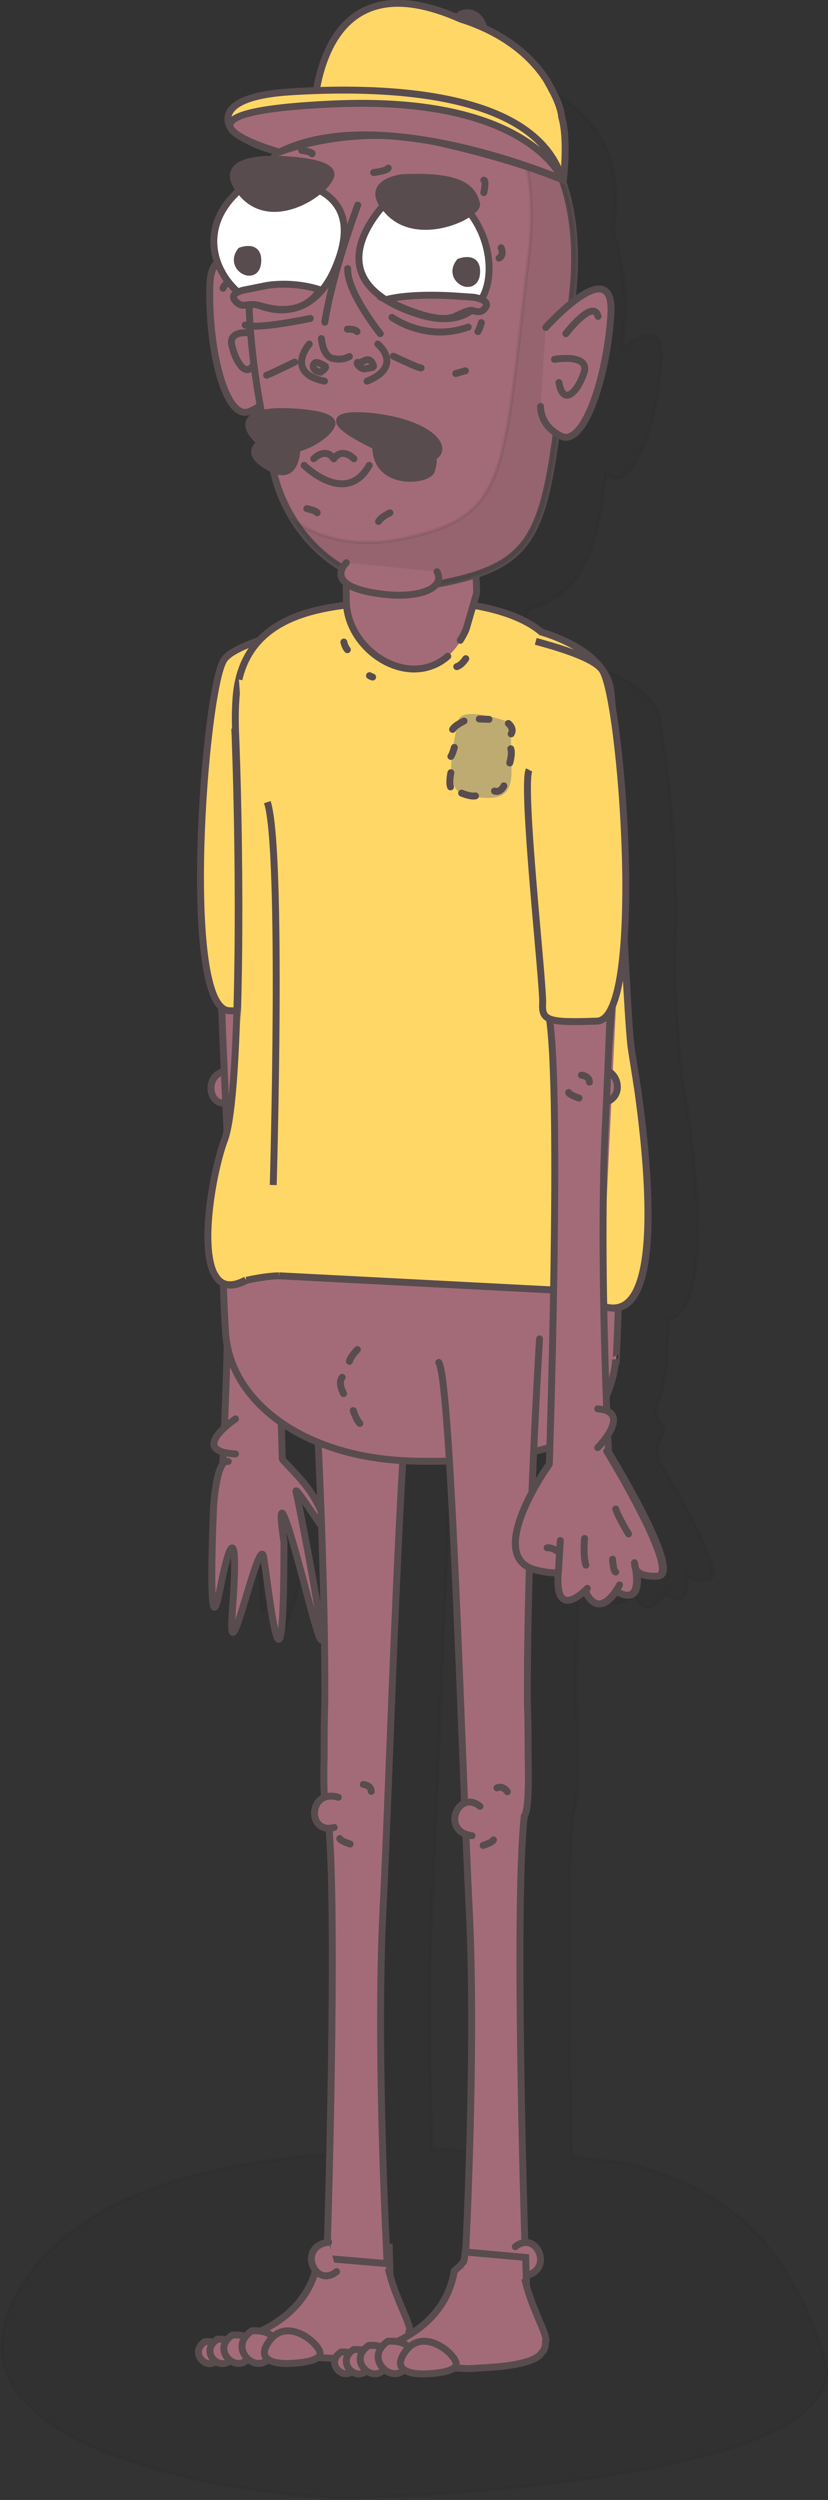 <?xml version="1.0" encoding="utf-8"?>
<!-- Generator: Adobe Illustrator 22.1.0, SVG Export Plug-In . SVG Version: 6.00 Build 0)  -->
<svg version="1.1" id="Layer_1" xmlns="http://www.w3.org/2000/svg" xmlns:xlink="http://www.w3.org/1999/xlink" x="0px" y="0px"
	 viewBox="0 0 239.1 721.5" style="enable-background:new 0 0 239.1 721.5;" xml:space="preserve">
<rect x="0" y="0" width="239.1" height="721.5" fill="#333333" stroke="none"/>
<style type="text/css">
	.st0{opacity:0.1;fill:#231F20;stroke:#231F20;stroke-miterlimit:10;enable-background:new    ;}
	.st1{fill:#A36B78;stroke:#584C4F;stroke-width:2;stroke-linecap:round;stroke-miterlimit:10;}
	.st2{fill:#A36B78;stroke:#584C4F;stroke-width:2;stroke-linecap:round;stroke-linejoin:round;stroke-miterlimit:10;}
	.st3{fill:#FFD767;stroke:#584C4F;stroke-width:2;stroke-miterlimit:10;}
	.st4{fill:#A36B78;}
	.st5{fill:none;stroke:#584C4F;stroke-width:2;stroke-linecap:round;stroke-miterlimit:10;}
	.st6{fill:#BEAB72;}
	.st7{fill:#584C4F;stroke:#584C4F;stroke-width:2;stroke-linecap:round;stroke-miterlimit:10;}
	.st8{fill:#FFFFFF;stroke:#584C4F;stroke-width:2;stroke-linecap:round;stroke-miterlimit:10;}
</style>
<g id="Layer_5">
</g>
<g id="Layer_3">
</g>
<g>
	<path class="st0" d="M238,680.4c-11-35.7-31.1-49.8-56.8-56c0,0-6.1-0.9-16-1.9c-0.8-30.7-1.7-82,0.4-99.6c0.9-1.1,1.4-6,1.1-16.8
		V506c0-4.3-0.1-9.2-0.2-14.4c-0.1-12.1,0.2-25.3,0.5-37.9c0.5,0.2,1.2,0.5,1.8,0.6l0,0c0.3,0.1,0.6,0.2,0.9,0.2
		c0.1,0,0.2,0,0.2,0.1c0.3,0.1,0.6,0.2,0.9,0.2c0,0,0,0,0.1,0c0.3,0.1,0.6,0.1,0.9,0.2l0,0c1.5,0.2,2.6,0.2,3.5,0.2
		c-0.9,10.7,4.6,7.6,7.2,5.4l1.1,0.5c3.2,5.8,7,1.2,8.6-1.2c0,0,0-0.1,0.1-0.1c0-0.1,0.1-0.1,0.1-0.2l0.1-0.1c0-0.1,0.1-0.1,0.1-0.2
		c0-0.1,0.1-0.1,0.1-0.1c0-0.1,0.1-0.1,0.1-0.2l0,0l0.2,1.6l0,0c0.2,0.1,0.4,0.2,0.6,0.3c0.1,0,0.2,0.1,0.2,0.1
		c0.2,0.1,0.3,0.1,0.4,0.2c0.1,0,0.1,0,0.2,0.1c0.2,0.1,0.4,0.1,0.5,0.2l0,0c0.2,0,0.3,0.1,0.5,0.1c0.1,0,0.1,0,0.2,0
		c0.1,0,0.2,0,0.3,0h0.1c0.2,0,0.2-0.1,0.4-0.1l0,0c0.1,0,0.2-0.1,0.3-0.2c0,0,0.1,0,0.1-0.1c0.1-0.1,0.2-0.1,0.2-0.2
		c0,0,0.1,0,0.1-0.1c0.1-0.1,0.2-0.2,0.2-0.2l0,0c0.1-0.1,0.2-0.2,0.2-0.2c0,0,0-0.1,0.1-0.1c0.1-0.1,0.1-0.2,0.2-0.2v-0.1
		c0.1-0.1,0.1-0.2,0.2-0.4l0,0c0.1-0.1,0.1-0.2,0.1-0.3v-0.1c0-0.1,0.1-0.2,0.1-0.3V459c0-0.2,0.1-0.3,0.1-0.4v-0.1
		c0-0.1,0-0.2,0-0.3c0-0.1,0-0.1,0-0.2c0-0.1,0-0.2,0-0.3c0-0.1,0-0.1,0-0.2c0-0.2,0-0.3,0-0.4s0-0.1,0-0.2c0-0.1,0-0.2,0-0.3
		c0-0.1,0-0.2,0-0.2s0-0.2,0-0.2s0-0.2,0-0.2s0-0.2,0-0.2c0-0.2,0-0.2,0-0.4c0-0.1,0-0.1,0-0.2c0-0.1,0-0.2,0-0.3c0,0,0,0,0-0.1
		c0-0.2-0.1-0.4-0.1-0.5c0.2,0.4,0.7,0.9,1.4,1.2l0,0c0.1,0.1,0.2,0.1,0.3,0.2h0.1c0.1,0,0.2,0.1,0.3,0.1h0.1c0.1,0,0.2,0.1,0.3,0.1
		c0.1,0,0.1,0,0.2,0c0.1,0,0.2,0.1,0.3,0.1c0.1,0,0.1,0,0.2,0c0.1,0,0.2,0,0.3,0.1c0.1,0,0.2,0,0.2,0c0.1,0,0.2,0,0.3,0
		c0.1,0,0.2,0,0.2,0c0.1,0,0.2,0,0.3,0c0.1,0,0.2,0,0.2,0c0.2,0,0.2,0,0.4,0c0.1,0,0.2,0,0.3,0c0.2,0,0.3,0,0.5,0c0.1,0,0.2,0,0.2,0
		c6.1-0.2-7.2-23.1-12.5-31.8c-0.7-1.1-1.2-1.9-1.6-2.5c-0.1-1.5-0.2-3.2-0.2-5.1c1.6-2.5,2.9-5.6-0.3-6.8c-0.1-1.2-0.1-2.6-0.2-4
		c1.5-3.3,2.3-6.4,2.7-9.5c0.2,0,0.2,0,0.2,0s0.4-6.8,0.6-15.4c11.7-2.8,8.8-37.3,6-57.6c-0.1-0.8-0.2-1.5-0.3-2.3
		c-0.9-6-1.7-10.4-1.9-11.8c-0.5-2.6-1.3-15-2.1-30.4c1.6-20.9-0.7-51.6-3.6-67c-0.1-1.3-0.2-2.4-0.3-3.2c-0.1-0.5-0.2-0.9-0.2-1.2
		c-0.9-3.7-3.4-6.6-6.5-9c-4.4-3.2-9.7-5.1-13.4-6.2c-4-3.3-10.7-6-19.5-7.4l0.9-3.3c0.1-1.2,0-3.2-0.2-5.4c5.4-1.7,9.3-3.9,12.5-7
		c0.8-0.8,1.5-1.6,2.1-2.5c0.2-0.2,0.4-0.5,0.5-0.8c0.4-0.5,0.7-1.1,1-1.6c0.2-0.3,0.3-0.6,0.5-0.9c0.9-1.8,1.8-3.8,2.5-6.1
		c0.2-0.4,0.2-0.8,0.4-1.2c0.5-1.6,0.9-3.3,1.3-5.1c0.5-2.3,0.9-4.7,1.4-7.5c0.2-1.1,0.3-2.2,0.5-3.3c0.2-1.1,0.3-2.2,0.5-3.3
		c0.5,0.3,1,0.6,1.6,0.9c6.4,3,13.2-16,14.3-33.9c0.6-10.5-5.9-7.6-11.5-3.2c0.1-0.5,0.1-0.9,0.2-1.4l0,0c0.2-0.9,0.2-1.9,0.3-2.9
		c0-0.3,0.1-0.6,0.1-0.9c0.1-0.6,0.1-1.2,0.2-1.9c0-0.4,0-0.7,0.1-1.1c0-0.5,0.1-1.1,0.1-1.6c0-0.4,0-0.8,0-1.2c0-0.5,0-1,0-1.5
		c0-0.4,0-0.8,0-1.2c0-0.5,0-0.9,0-1.4c0-0.4,0-0.8-0.1-1.1c0-0.5,0-0.9-0.1-1.3c0-0.4-0.1-0.7-0.1-1.1c0-0.5-0.1-0.9-0.1-1.3
		c0-0.4-0.1-0.7-0.1-1.1c-0.1-0.4-0.1-0.9-0.2-1.2c-0.1-0.3-0.1-0.7-0.2-1c-0.1-0.4-0.1-0.8-0.2-1.2c-0.1-0.3-0.1-0.6-0.2-1
		c-0.1-0.4-0.2-0.8-0.2-1.2c-0.1-0.3-0.2-0.6-0.2-0.9c-0.1-0.4-0.2-0.8-0.2-1.2c-0.1-0.3-0.2-0.6-0.2-0.9c-0.1-0.4-0.2-0.8-0.3-1.1
		c-0.1-0.3-0.2-0.5-0.2-0.9c-0.1-0.4-0.2-0.7-0.3-1.1c-0.1-0.2-0.2-0.5-0.2-0.8c-0.2-0.4-0.2-0.7-0.4-1.1c0-0.1-0.1-0.2-0.1-0.3h0.1
		l0,0c0.2,0.1,0.3,0.2,0.3,0.2s1.4-11.5-0.5-17.6c-0.2-2-1.1-4.7-3-7.9c0-0.1,0-0.1,0-0.1l0,0c-0.4-0.7-0.9-1.4-1.3-2.2
		c-4.7-6.6-11.3-11.3-18.1-14.3c-0.5-2.8-3-5.5-6.7-4c0,0-0.5,0.5-1.1,1.2c-28.7-12.1-37.8,5.2-40.6,20.1c-2.6,0.1-5.1,0.2-7.4,0.4
		c-23.3,1.4-17.6,9.9-17.4,10.2c0.6,1.2,2.7,2.5,5.1,3.6c2,1,4.7,2.1,8.3,3c-0.4,0.7-0.8,1.5-1.2,2.2c-3.9,0-16,0.5-9.7,8.6
		c-7.6,6.5-8.6,14-6.3,20.3c-1.3,0.8-2.2,2.7-2.3,6.5c-0.5,18,4.6,37.4,11.3,35c1.3-0.5,2.4-1.1,3.3-1.8c0.2,0.9,0.3,1.6,0.5,2.4
		c-3.2,0.8-5.5,2.6-1.7,6.8c0.5,0.5,1,0.9,1.5,1.3c-2.3,1.5-3,3.6,1.5,6.4c0.7,0.5,1.4,0.8,2,1.1c1,4.7,3.1,9.9,6.3,14.6l0,0l0,0
		c0.5,0.7,1,1.4,1.6,2.1c0,0,0,0.1,0.1,0.1c0.5,0.7,1.1,1.4,1.6,2l0.1,0.1c0.3,0.3,0.5,0.6,0.9,1l0,0c0.3,0.3,0.6,0.7,0.9,1l0,0
		c0.3,0.3,0.6,0.6,0.9,0.9l0.1,0.1c0.6,0.6,1.3,1.2,2,1.8c0.1,0.1,0.1,0.1,0.2,0.2c0.3,0.3,0.7,0.5,1,0.8l0,0
		c0.4,0.3,0.7,0.5,1.1,0.8c0.1,0,0.1,0.1,0.2,0.1c0.3,0.2,0.7,0.5,1,0.7c0.1,0,0.1,0.1,0.2,0.1c0.4,0.2,0.8,0.5,1.2,0.7l0,0
		c0.2,0.2,0.5,0.3,0.7,0.4c-0.6,1.2-0.9,2.8,1.1,4.4c0,2.2,0,4,0,4.9c0,0.4,0,0.8,0.1,1.2l0,0c-0.5,0.1-1,0.1-1.5,0.2
		c-0.1,0-0.2,0-0.2,0c-0.5,0.1-1.1,0.2-1.6,0.2c-0.1,0-0.2,0-0.2,0c-0.5,0.1-1.1,0.2-1.6,0.2H109c-0.5,0.1-1.1,0.2-1.6,0.3
		c-0.1,0-0.1,0-0.2,0c-0.5,0.1-1.1,0.2-1.6,0.3c-0.1,0-0.2,0-0.2,0.1c-0.5,0.2-1,0.2-1.6,0.4c-0.1,0-0.2,0.1-0.2,0.1
		c-0.5,0.2-1,0.3-1.5,0.4c-0.1,0-0.2,0.1-0.2,0.1c-0.5,0.2-1,0.3-1.5,0.5c-0.1,0-0.2,0.1-0.2,0.1c-0.5,0.2-1,0.4-1.5,0.5
		c0,0-0.1,0-0.1,0.1c-0.5,0.2-1,0.4-1.5,0.6h-0.1c-0.5,0.2-0.9,0.5-1.4,0.7c-0.1,0-0.1,0.1-0.2,0.1c-0.5,0.2-0.9,0.5-1.3,0.7
		c-0.1,0.1-0.2,0.1-0.2,0.2c-0.4,0.2-0.9,0.5-1.2,0.8c-0.1,0.1-0.2,0.1-0.2,0.2c-0.4,0.3-0.8,0.5-1.2,0.9c-0.1,0.1-0.1,0.1-0.2,0.2
		c-0.4,0.3-0.8,0.6-1.2,0.9l-0.1,0.1c-0.4,0.3-0.8,0.7-1.1,1c-5.1,1.7-8.8,3.5-10.1,5.4c-5.4,7.7-11.8,87.8-0.6,97.1
		c0.2,6.5,0.5,12.5,0.8,18c-5.2,0.9-5,9,0.4,8.9c0.1,1.5,0.2,3,0.2,4.3c0.1,1.2,0.2,2.4,0.2,3.6c0,0.1,0,0.2-0.1,0.2
		c-0.2,0.8-0.4,1.5-0.6,2c-3.3,8.4-7.3,29.7-3,37.7c0.1,0.1,0.2,0.2,0.2,0.3c0.6,1.1,1.5,1.9,2.5,2.3c0.2,5.1,0.4,9.7,0.6,13
		c0,1,0.2,2.1,0.3,3.1c0.1,0.4,0.1,0.7,0.2,0.9c0,0,0,0,0,0.1c0,0.1,0,0.1,0,0.2c-0.2,8.9-0.5,16.8-0.8,22.9
		c-2.6,2.3-5.3,5.7-0.3,6.9c-0.1,1.2-0.1,2.2-0.2,3c-2.2,2.3-2.8,11.6-2.8,11.6s-1.9,42.1,1.7,24.2c3.7-17.9,5.4-16,3.7,5.4
		c-1.7,21.4,7.6-22,9-15.1c1.3,6.8,5.9,50.7,5.9-4.1c0,0-4.2-25.5,6.6,14.5s-2.3-25.1-3.1-28.4c-0.5-2,4.4,5.5,7.6,9.7
		c0.5,16,1,33.5,0.9,49.3c-0.2,5.2-0.2,10.1-0.2,14.4v0.1c-0.2,5.2-0.2,9,0.1,11.8c-4.3,1.6-3.7,8.9,1.4,8.6
		c1.6,19.7,0.9,65.1,0.1,94.1C70.5,621.9,26.9,630,8,657c-37.6,53.6,77,64.4,92.6,64C116.1,720.6,248.9,716,238,680.4z M168.2,421.1
		c1.7-0.4,3.3-0.8,4.7-1.2c-0.1,2.3-0.2,4-0.2,4.9h-0.1c0,0-2.5,3.3-5,7.9C167.9,428.6,168.1,424.7,168.2,421.1z M95.8,423.6
		L95.8,423.6c-0.2-2.1-0.2-5.8-0.4-10.6c3.1,2.1,6.7,4,10.7,5.5c0.3,5.9,0.5,12.5,0.9,19.5C104.2,432.1,101.7,429.5,95.8,423.6z
		 M124.8,549.1c1.5-28.2,3.4-89.6,5.7-125.5c1.3,0.1,2.6,0.2,4,0.2c3.4,0.1,6.5,0,9.6-0.1c1.6,26,3.1,65.2,4.4,95.6
		c-3.2,1.3-4.4,7,0.4,8.7c0.3,8.1,0.7,15.3,0.9,21.1c1.2,22.7,0.6,51.5-0.1,72.2c-7.5-0.5-16-0.9-24.9-0.9
		C124.1,599.8,123.6,571.5,124.8,549.1z"/>
	<g>
		<g>
			<g id="XMLID_4075_">
				<path id="XMLID_4076_" class="st1" d="M66.6,318.2c-7.9,2.2-7.6-11.3,1.2-8.7"/>
			</g>
			<path id="XMLID_4074_" class="st1" d="M61.1,220.3c1.7,35.8,3.1,79.8,4.3,102.6c2.1,41.4-1.2,102.2-1.2,102.2l17.4-1.5
				c0,0-3.6-107.4,0-129.9c2.6-16.2-1.9-76-3.3-110.9"/>
			<g id="XMLID_4072_">
				<path id="XMLID_4073_" class="st1" d="M81.7,421.4c7.2,7.5,9.3,9.9,13.1,19.6c3.8,9.7-10.2-13.9-9.3-10.4
					c0.9,3.4,13.9,70.6,3.1,29.3s-6.6-14.9-6.6-14.9c0,56.6-4.6,11.4-5.9,4.3s-10.7,37.8-9,15.6c1.7-22.1-0.1-24.1-3.7-5.6
					c-3.7,18.4-1.7-25-1.7-25s0.9-13.6,4.2-12.5"/>
			</g>
			<path id="XMLID_4071_" class="st1" d="M71.9,309.9c0,0,2.9,0.6,3,1.2"/>
			<path id="XMLID_4070_" class="st1" d="M71.4,316.8c0,0-2.3,0.4-2.8-1.4"/>
			<path id="XMLID_4069_" class="st2" d="M68,409.5c0,0-14,9.4,0,10.1"/>
		</g>
		<path id="XMLID_4068_" class="st3" d="M85.8,219.2c2.3,4.4-4.2,62.4-3.9,67.4c0.3,5-1.6,5.6-15.7,5.1
			c-14.1-0.5-7.2-92.9-1.5-101.3c2-3,9.9-5.8,19.2-8.3"/>
		<g>
			<path class="st1" d="M118,671c-0.5-1.8-1.6-3.9-2.6-6.5c-1-2.4-2.1-5.2-3-8.7c0.1,0,0.2,0,0.2,0s0-0.1,0-0.2
				c0-0.5-0.1-3.1-0.2-7.1l-15.7-1.4l-0.9-0.1l-0.9,0.1c-0.1,1.1-0.2,1.9-0.4,2.5c0,0.1,0,0.2-0.1,0.2c-0.1,0.2-0.2,0.2-0.3,0.3
				c-0.4,0.5-0.5,0.7-0.5,0.7s-0.7,0.6-1.8,1.6c-1.9,11.1-9.7,17.6-18.8,21.4c0.1,0.9,0.5,1.8,1.3,2.6c0.2,0.2,0.5,0.5,0.9,0.8
				c1.2,0.9,3.1,1.6,5.5,2c1.9,0.4,4,0.6,6.3,0.9c1.5,0.2,3,0.2,4.7,0.3c1.2,0.1,2.5,0.1,3.8,0.2c1.3,0,2.6-0.1,3.8-0.2
				c1.6-0.1,3.2-0.2,4.7-0.3c2.3-0.2,4.4-0.5,6.3-0.9c2.4-0.5,4.4-1.2,5.5-2c0.4-0.2,0.7-0.5,0.9-0.8c1.1-1.1,1.5-2.2,1.4-3.5
				C118.4,672.4,118.3,671.7,118,671z"/>
			<path class="st1" d="M90.3,386.4c0,0,3.7,59.4,3.5,105.3c-0.2,5.4-0.2,10.4-0.2,14.9v0.1c-0.3,11.2,0.2,16.2,1.1,17.4
				c3,26.5-0.3,127.7-0.3,127.7l17.4,1.5c0,0-3.3-60.8-1.2-102.2s5.2-152.3,8.8-157.9"/>
			<g>
				<g id="XMLID_4066_">
					<path id="XMLID_4067_" class="st1" d="M59.2,675.8c0,0,6.2-0.6,4,4.4C60.9,685.3,54,679.3,59.2,675.8z"/>
				</g>
				<g id="XMLID_4064_">
					<path id="XMLID_4065_" class="st1" d="M62.8,675.1c0,0,6.9-0.7,4.4,4.9C64.6,685.6,56.9,679,62.8,675.1z"/>
				</g>
				<g id="XMLID_4062_">
					<path id="XMLID_4063_" class="st1" d="M67.1,673.9c0,0,8-0.8,5.1,5.7C69.4,686.1,60.3,678.4,67.1,673.9z"/>
				</g>
				<g id="XMLID_4060_">
					<path id="XMLID_4061_" class="st1" d="M72.7,672.7c0,0,9.2-0.9,5.8,6.5C75.2,686.7,65,677.9,72.7,672.7z"/>
				</g>
				<path id="XMLID_4059_" class="st1" d="M83.5,682.1c0,0-10.9,0.7-5.8-6.4c5.1-7.1,14,0.2,14.7,3.2C93,682,83.5,682.1,83.5,682.1z
					"/>
			</g>
			<path id="XMLID_4058_" class="st1" d="M104.9,515c0,0,2.3,0.2,2.3,2"/>
			<path id="XMLID_4057_" class="st1" d="M101.1,532.2c0,0-2.8-0.9-3-1.6"/>
			<g id="XMLID_4055_">
				<path id="XMLID_4056_" class="st1" d="M97.2,655.6c-6.3,5.1-11.5-7.3-2.3-8.5"/>
			</g>
			<g id="XMLID_4053_">
				<path id="XMLID_4054_" class="st1" d="M96.5,527.4c-7.9,2.2-7.6-11.3,1.2-8.7"/>
			</g>
		</g>
		<path class="st1" d="M178,346.4l-114.2-4.3c0,0,0.5,30.3,1.3,41.8c0,1.1,0.2,2.2,0.3,3.3c0.1,0.4,0.1,0.7,0.2,0.9c0,0,0,0,0,0.1
			c3.2,17.5,23.2,33,54.7,33.5c51.5,0.9,52.9-14.9,52.9-14.9c2.6-4.7,4-9.2,4.5-13.5c0.2,0,0.2,0,0.2,0S179.9,355.5,178,346.4z"/>
		<g>
			<path class="st3" d="M184.6,317.9c-0.1-0.8-0.2-1.6-0.3-2.3c-0.9-6.1-1.7-10.7-1.9-12.2c-1.5-7.6-4.5-90.3-6-103.8
				c-0.1-0.5-0.2-0.9-0.2-1.3c-0.9-3.8-3.4-6.8-6.5-9.3c-4.4-3.3-9.7-5.4-13.4-6.5c-6.8-5.8-21-9.6-40.3-8.8
				c-18.3,0.8-46.5,1.1-47.9,28.6c-0.2,3.1-0.2,6.7,0,10.7c1.4,37.3,1.5,97.7-2.4,113.8c-0.2,0.8-0.4,1.6-0.6,2.1
				c-3.3,8.7-7.3,30.7-3,38.9c0.1,0.1,0.2,0.2,0.2,0.3c1.6,2.9,4.4,3.8,8.9,1.4c0,0,5.5-1.3,9.7-1.3l79.3,4.1c3.3,0.5,6.3,1,8.7,1.6
				C191.6,391,188.1,343.5,184.6,317.9z"/>
			<path class="st3" d="M67.8,210.3c0,0.9,0.1,1.7,0.1,2.6c1.4,37.3,1.5,97.7-2.4,113.8c-0.2,0.8-0.4,1.6-0.6,2.1
				c-3.3,8.7-7.3,30.7-3,38.9c0.1,0.1,0.2,0.2,0.2,0.3c1.6,2.9,4.4,3.8,8.9,1.4"/>
			<path class="st3" d="M80.6,368.2l79.3,4.1c3.3,0.5,6.3,1,8.7,1.6c23,17,19.4-30.5,16-56.1c-0.1-0.8-0.2-1.6-0.3-2.3
				c-0.9-6.1-1.7-10.7-1.9-12.2c-1.5-7.6-4.5-90.3-6-103.8c-0.1-0.5-0.2-0.9-0.2-1.3c-0.9-3.8-3.4-6.8-6.5-9.3
				c-4.4-3.3-9.7-5.4-13.4-6.5c-6.8-5.8-21-9.6-40.3-8.8c-16.8,0.7-42,1-47,22.5"/>
		</g>
		<path id="XMLID_4052_" class="st1" d="M179.4,258.5c0,0-9,96.2-5.3,110.4"/>
		<g>
			<path id="XMLID_4051_" class="st4" d="M137.6,171.4c0.2-3.6-1-13.8-1.2-17c-0.2-3-0.6-5.6-1.3-7.8c11.8-20-20.6-43-32.2-17.3
				c-3.6,8-3.1,23.6-3.1,26.2c0.1,3.4,0.2,15,0.2,18c0.1,16.7,24.9,30,34.7,8.3"/>
			<path id="XMLID_4050_" class="st5" d="M129.3,189.4c-11.4,9.9-29.2-1.8-29.3-16c0-3-0.1-14.6-0.2-18c-0.1-2.6-0.5-18.2,3.1-26.2
				c11.5-25.7,43.9-2.7,32.2,17.3c0.6,2.2,1.1,4.7,1.3,7.8c0.2,3.3,1.4,13.5,1.2,17l-3,10.3c-0.5,1.2-1.1,2.3-1.7,3.2"/>
		</g>
		<g>
			<path class="st1" d="M155.8,386.4c0,0-3.7,59.4-3.5,105.3c0.2,5.4,0.2,10.4,0.2,14.9v0.1c0.3,11.2-0.2,16.2-1.1,17.4
				c-3,26.5,0.3,127.7,0.3,127.7l-17.4,1.5c0,0,3.3-60.8,1.2-102.2s-5.2-152.3-8.8-157.9"/>
			<path id="XMLID_4049_" class="st1" d="M146.5,517.1c0,0-1.2-1.9-3-1.1"/>
			<path id="XMLID_4048_" class="st1" d="M139.5,532.6c0,0,2.8-0.9,3-1.6"/>
			<g id="XMLID_4046_">
				<path id="XMLID_4047_" class="st1" d="M148.8,648.4c6.3-5.1,11.5,7.3,2.3,8.5"/>
			</g>
			<g id="XMLID_4044_">
				<path id="XMLID_4045_" class="st1" d="M138.6,521.3c-6.3-5.1-11.5,7.3-2.3,8.5"/>
			</g>
			<g>
				<path class="st1" d="M157.4,674c-0.5-1.8-1.6-3.9-2.6-6.5c-1-2.4-2.1-5.2-3-8.7c0.1,0,0.2,0,0.2,0s0-0.1,0-0.2
					c0-0.5-0.1-3.1-0.2-7.1l-15.7-1.4l-0.9-0.1l-0.9,0.1c-0.1,1.1-0.2,1.9-0.4,2.5c0,0.1,0,0.2-0.1,0.2c-0.1,0.2-0.2,0.2-0.3,0.3
					c-0.4,0.5-0.5,0.7-0.5,0.7s-0.7,0.6-1.8,1.6c-1.9,11.1-9.7,17.6-18.8,21.4c0.1,0.9,0.5,1.8,1.3,2.6c0.2,0.2,0.5,0.5,0.9,0.8
					c1.2,0.9,3.1,1.6,5.5,2c1.9,0.4,4,0.6,6.3,0.9c1.5,0.2,3,0.2,4.7,0.3c1.2,0.1,2.5,0.1,3.8,0.2c1.3,0,2.6-0.1,3.8-0.2
					c1.6-0.1,3.2-0.2,4.7-0.3c2.3-0.2,4.4-0.5,6.3-0.9c2.4-0.5,4.4-1.2,5.5-2c0.4-0.2,0.7-0.5,0.9-0.8c1.1-1.1,1.5-2.2,1.4-3.5
					C157.8,675.5,157.6,674.8,157.4,674z"/>
				<g>
					<g id="XMLID_4042_">
						<path id="XMLID_4043_" class="st1" d="M98.5,678.8c0,0,6.2-0.6,4,4.4C100.2,688.1,93.3,682.2,98.5,678.8z"/>
					</g>
					<g id="XMLID_4040_">
						<path id="XMLID_4041_" class="st1" d="M102.1,678.1c0,0,6.9-0.7,4.4,4.9C104,688.6,96.3,681.9,102.1,678.1z"/>
					</g>
					<g id="XMLID_4038_">
						<path id="XMLID_4039_" class="st1" d="M106.5,676.9c0,0,8-0.8,5.1,5.7C108.7,689.1,99.7,681.4,106.5,676.9z"/>
					</g>
					<g id="XMLID_4036_">
						<path id="XMLID_4037_" class="st1" d="M112,675.7c0,0,9.2-0.9,5.8,6.5C114.6,689.6,104.3,680.9,112,675.7z"/>
					</g>
					<path id="XMLID_4035_" class="st1" d="M122.8,685.1c0,0-10.9,0.7-5.8-6.4c5.1-7.1,14,0.2,14.7,3.2
						C132.4,685,122.8,685.1,122.8,685.1z"/>
				</g>
			</g>
		</g>
		<g>
			<g id="XMLID_4033_">
				<path id="XMLID_4034_" class="st1" d="M171,310c6.3-5.1,11.5,7.3,2.3,8.5"/>
			</g>
			<path id="XMLID_4032_" class="st1" d="M178.3,239.1c-1.3,31.3-2.5,64.8-3.4,83.8C172.7,364.3,176,425,176,425l-17.4-1.5
				c0,0,3.6-107.4,0-129.9c-2-12.9,0.4-53.9,2.2-87.7"/>
			<path id="XMLID_4031_" class="st1" d="M167.9,310.3c0,0,2.3,0.2,2.3,2"/>
			<path id="XMLID_4030_" class="st1" d="M167.2,316.9c0,0-2.8-0.9-3-1.6"/>
			<g id="XMLID_4017_">
				<path id="XMLID_4029_" class="st4" d="M154.6,453.1c3,0.8,5.1,0.9,6.5,0.8c-0.9,11.1,4.6,7.8,7.2,5.6l1.2,0.5
					c3.6,6.5,7.9,0.2,9.1-2l0.2,1.6c5.8,3,5.4-3.3,5-6.7c0.5,1,2.1,2,6.1,1.9c7.6-0.2-14.5-36.1-14.5-36.1l-16.7,3.9
					C158.6,422.6,139.4,449.3,154.6,453.1z"/>
				<path id="XMLID_4028_" class="st1" d="M158.6,422.6c0,0-19.1,26.6-3.9,30.5c3,0.8,5.1,0.9,6.5,0.8c-0.9,11.1,4.6,7.8,7.2,5.6
					l1.2,0.5c3.6,6.5,7.9,0.2,9.1-2l0.2,1.6c5.8,3,5.4-3.3,5-6.7c0.5,1,2.1,2,6.1,1.9c7.6-0.2-14.5-36.1-14.5-36.1"/>
				<g id="XMLID_4021_">
					<g id="XMLID_4023_">
						<path id="XMLID_4027_" class="st2" d="M175.2,418.8c0,0,22,36,14.5,36.1c-7.5,0.2-6.2-3.6-6.5-3.9c0,0,3.1,12.6-4.6,8.6"/>
						<path id="XMLID_4026_" class="st2" d="M178.9,457.4c0,0-5.4,10.7-9.7,2.2"/>
						<path id="XMLID_4025_" class="st2" d="M158.6,422.6c0,0-19.1,26.6-3.9,30.5c15.3,3.8,7.6-6.8,3.3-6.4"/>
						<path id="XMLID_4024_" class="st2" d="M169.6,458.4c0,0-10,10.7-8.3-5.6l0.5-8.2"/>
					</g>
					<path id="XMLID_4022_" class="st2" d="M172.6,417.8c0,0,10.3-10.4,0-11.2"/>
				</g>
				<path id="XMLID_4020_" class="st1" d="M168.8,444c0,0-0.5,5,0.4,7.7"/>
				<path id="XMLID_4019_" class="st1" d="M176.9,450c0,0,0.2,3.6,0.9,3.7"/>
				<path id="XMLID_4018_" class="st2" d="M177.8,435.5c0.7,2.3,3.7,7.2,3.7,7.2"/>
			</g>
		</g>
		<path id="XMLID_4016_" class="st3" d="M152.8,222.2c-2.3,4.4,4.2,62.4,3.9,67.4c-0.3,5,1.6,5.6,15.7,5.1
			c14.1-0.5,7.2-92.9,1.5-101.3c-2-3-9.9-5.8-19.2-8.3"/>
		<g>
			<path class="st6" d="M147.3,208.5c0,0-14.1-5.2-15-0.4c-0.9,4.9-5.4,20.6,2.9,21.7c8.3,1.1,12.1,0.8,12.5-6.3
				C147.8,216.4,147.3,208.5,147.3,208.5z"/>
			<g>
				<path id="XMLID_4015_" class="st1" d="M146.8,208.8c0,0,1.8,1.4,0.8,3"/>
				<path id="XMLID_4014_" class="st1" d="M134,208.1c0,0-2.6,1.2-3.3,2.4"/>
				<path id="XMLID_4013_" class="st1" d="M147.2,220.2c0,0,0.8-2.7,0.3-4.1"/>
				<path id="XMLID_4012_" class="st1" d="M133.3,228.9c0,0,2.6,1.1,4,0.8"/>
				<path id="XMLID_4011_" class="st1" d="M145.5,226.8c0,0-0.9,2.1-2.7,1.5"/>
				<path id="XMLID_4010_" class="st1" d="M131.2,215.7c0,0-0.5,1.9-1,2.6"/>
				<line id="XMLID_4009_" class="st5" x1="141.2" y1="207.6" x2="138.4" y2="207.5"/>
				<path id="XMLID_4008_" class="st1" d="M130.2,223c0,0-0.6,2.8-0.1,4.1"/>
			</g>
			<g>
				<path id="XMLID_4007_" class="st1" d="M99.2,402.2c0,0-1.7-3-0.4-4.7"/>
				<path id="XMLID_4006_" class="st1" d="M103.2,389.5c0,0-2,2-2.3,3.4"/>
				<path id="XMLID_4005_" class="st1" d="M102,407.1c0,0,0.9,2.7,1.9,3.7"/>
			</g>
		</g>
		<g id="XMLID_3715_">
			<g id="XMLID_4001_">
				<path id="XMLID_4004_" class="st1" d="M79,87.8c0,0-18-23.8-18.4-5.2c-0.5,18.6,4.6,38.7,11.3,36.2c6.7-2.5,6.7-8,6.7-8"/>
				<path id="XMLID_4003_" class="st1" d="M73.2,89c0,0-7-10.9-8.8-5.8"/>
				<path id="XMLID_4002_" class="st1" d="M75.8,96.6c0,0-10.4-2.7-8.8,3.3c1.5,6,5.1,10,7,3.3"/>
			</g>
			<path id="XMLID_4000_" class="st7" d="M133,4.1c0,0-6.8,5.9,1.6,8.6C143.1,15.5,140.4,1.1,133,4.1z"/>
			<path id="XMLID_3999_" class="st1" d="M118.8,18.6c0,0,53.9,3.9,46.4,67.6c-7.6,63.7-5.5,75.3-36,81.8
				c-30.4,6.5-47.1-15.8-50.4-32.8S51.1,27,118.8,18.6z"/>
			<path class="st0" d="M144.1,28c6.8,10,11.1,24.5,8.6,45.6c-7.6,63.7-5.5,75.3-36,81.8c-13,2.8-23.5,0.3-31.5-4.8
				c7.9,12.1,22.6,22,44.1,17.4c30.4-6.5,28.4-18.1,36-81.8C169,53.7,156.9,36.8,144.1,28z"/>
			<path id="XMLID_3998_" class="st3" d="M162.2,33.8c-0.2-2.1-1.1-4.8-3-8.2c0-0.1,0-0.1,0-0.1l0,0c-0.4-0.7-0.9-1.5-1.3-2.3
				c-6-9.4-15.9-14.9-24.9-17.7C94.2-11.8,90.3,24.9,90.2,38.7c0,1.3,17.4-0.2,33.3-4.1c20.2,8.1,39.2,17.2,39.2,17.2
				S164.1,40.1,162.2,33.8z"/>
			<path id="XMLID_3997_" class="st1" d="M113.2,91.6c0,0,9.7,7.2,22,2.8"/>
			<path id="XMLID_3996_" class="st1" d="M89.6,91.9c0,0-15.5,3.3-18.8,1.9"/>
			<path id="XMLID_3995_" class="st1" d="M100,162.4c0,0-6.4,5.9,6.8,8.5c13.3,2.6,22-0.9,19.4-5.9"/>
			<path id="XMLID_3994_" class="st3" d="M80.7,43.9c0,0,20.6-8.4,44.9-3s36.8,11,36.8,11c-7.8-26.7-54.7-26.9-78.5-25.4
				C60.2,28,66.6,36.9,66.6,36.9S70.1,41.4,80.7,43.9z"/>
			<path id="XMLID_3993_" class="st1" d="M80.7,43.9c0,0-40.9-11.4,15.7-13.9s66,21.8,66,21.8S110,29.2,80.7,43.9z"/>
			<g>
				<path id="XMLID_3992_" class="st1" d="M109.8,96.3c0,0-9.7-12.1-9.4-18.8"/>
				<g id="XMLID_3989_">
					<path id="XMLID_3991_" class="st1" d="M92.8,97.7c0.4,3.2,1.4,5.4,3.5,5.8c1.2,0.2,2.1,0.2,3,0c0.7-0.2,1.2-0.4,1.6-0.6"/>
					<path id="XMLID_3990_" class="st1" d="M103.3,59.2c0,0-7.4,19.8-9.5,33.8"/>
				</g>
				<g id="XMLID_3983_">
					<path id="XMLID_3988_" class="st1" d="M89.3,99.3c0,0-7.2,8.3,4.4,10.7"/>
					<path id="XMLID_3987_" class="st1" d="M109.1,99.3c0,0,7.6,6.3-3.1,10.7"/>
					<path id="XMLID_3986_" class="st1" d="M103.5,104.6c1.1,0.3,2.7-1.9,3.9,0s-0.2,1.4-1.8,1.8C104,106.8,102.4,104.3,103.5,104.6
						z"/>
					<path id="XMLID_3985_" class="st1" d="M92.6,107.4c-2.2-0.2-2.7-1.9-1.6-2.7c0.4-0.3,1.6,0.2,2.8,0.9
						C94.7,106.1,92.6,107.4,92.6,107.4z"/>
					<path id="XMLID_3984_" class="st1" d="M100.3,95c0,0,2.3-0.1,2.8,0.7"/>
				</g>
				<path id="XMLID_3982_" class="st1" d="M85.1,104.5c0,0-6.3,3.1-8.1,3.8"/>
				<path id="XMLID_3981_" class="st1" d="M113.6,102.8c0,0,7.3,3.5,8,3.4"/>
			</g>
			<path id="XMLID_3980_" class="st1" d="M144.7,71.5c0,0,1,2.1-0.6,3"/>
			<path id="XMLID_3979_" class="st1" d="M139,93.1c0,0-0.5,1.9-1,2.6"/>
			<path id="XMLID_3978_" class="st1" d="M139.7,55.6c0,0,0.8-3.6,0-3.6"/>
			<path id="XMLID_3977_" class="st1" d="M87.1,43.4c0,0,3.4,0.5,3,1"/>
			<path id="XMLID_3976_" class="st1" d="M107.9,49.8c0,0,4-0.5,4.2-1.3"/>
			<path id="XMLID_3975_" class="st1" d="M88.6,146.8c0,0,2.9,0.6,3,1.2"/>
			<path id="XMLID_3974_" class="st1" d="M112.6,148c0,0-2.6,1.2-3.3,2.5"/>
			<path id="XMLID_3973_" class="st1" d="M85.9,84.6"/>
			<path id="XMLID_3972_" class="st1" d="M104.7,86.8"/>
			<line id="XMLID_3971_" class="st5" x1="131.6" y1="107.8" x2="134.4" y2="107"/>
			<path id="XMLID_3970_" class="st1" d="M157.6,94.5c0,0,20-22.3,18.8-3.7s-7.9,38.1-14.3,35.1c-6.4-3.1-6-8.6-6-8.6"/>
			<path id="XMLID_3969_" class="st1" d="M163.4,96.3c0,0,7.9-10.3,9.3-5"/>
			<path id="XMLID_3968_" class="st1" d="M160.1,103.7c0,0,10.5-1.8,8.5,4c-2,5.8-6,9.5-7.2,2.7"/>
			<g>
				<path id="XMLID_3967_" class="st8" d="M73,51.9c0,0,36.8-3.6,23.5,26.1S42.1,72.5,73,51.9z"/>
				<path id="XMLID_3966_" class="st7" d="M69.5,72.4c0,0,5.5-2.2,4.9,3.5C73.8,81.5,65.8,77.3,69.5,72.4z"/>
				<path id="XMLID_3965_" class="st8" d="M113.9,56c0,0-27,23.7,6.6,34.6S143.2,43.9,113.9,56z"/>
				<path id="XMLID_3964_" class="st7" d="M132.7,75.6c0,0,5.5-2.2,4.9,3.5C136.9,84.8,128.8,80.5,132.7,75.6z"/>
				<path id="XMLID_3963_" class="st7" d="M116.1,51.3c0,0-12.4,1.4-3.5,10.2c8.9,8.7,25.9,0.3,25-2.8
					C136.6,55.5,135,50.3,116.1,51.3z"/>
				<path id="XMLID_3962_" class="st7" d="M80,46c0,0-19.1-1.1-10.3,9.6s24.6-0.2,25.8-4.8C96.8,46.2,80,46,80,46z"/>
				<g id="XMLID_3957_">
					<path id="XMLID_3959_" class="st1" d="M136.4,89.6c0.2,0.1,0.5,0.2,0.7,0.2c0.9,0.2,1.9,0.4,2.8-0.7c2.3-2.5-3-3.3-3-3.3
						l-5.8-0.4c0,0-12.4-0.9-19.7,1.1c0,0,10.8,5.8,17.4,5.4c0.8-0.1,1.5-0.2,2.2-0.4C131.5,91.3,135.2,89.3,136.4,89.6z"/>
					<path id="XMLID_3958_" class="st1" d="M77,82.4c0,0,7.2-1.4,15.3,1.2c0,0-4,8.6-16.9,4.7c-4.2-1.3-5.1,1.1-7.4-1.4
						c-2.3-2.5,3-3.3,3-3.3L77,82.4z"/>
				</g>
			</g>
			<g id="XMLID_3952_">
				<path id="XMLID_3956_" class="st7" d="M85.6,124.7c0,0-19.8,2.6-8.7,9.7C87.9,141.5,85.6,124.7,85.6,124.7z"/>
				<path id="XMLID_3955_" class="st7" d="M82.6,118.8c0,0-16.3-0.9-8.8,7.6c7.6,8.4,20.9-0.2,22-3.8
					C96.9,119,82.6,118.8,82.6,118.8z"/>
				<path id="XMLID_3954_" class="st7" d="M115.2,123c0,0-7.9-2.6-6.6,7.4s15.1,8.3,16,5.4C125.4,132.9,126.8,128.1,115.2,123z"/>
				<path id="XMLID_3953_" class="st7" d="M108.4,120.3c0,0-23.1-2.9-0.3,8.3S134.8,123.8,108.4,120.3z"/>
			</g>
			<g id="XMLID_3716_">
				<path id="XMLID_3951_" class="st1" d="M87.8,134.3c0,0,12.1,12,18.8,0"/>
				<path id="XMLID_3718_" class="st1" d="M90.6,132.4c0,0,3.3-3.5,5.8,0"/>
				<path id="XMLID_3717_" class="st1" d="M102.2,132.4c0,0-3.3-3.5-5.8,0"/>
			</g>
		</g>
		<path id="XMLID_3714_" class="st1" d="M131.9,192.4c0.9-0.3,1.7-1,2.6-2.3"/>
		<path id="XMLID_3713_" class="st1" d="M99.3,185.3c0,0,0.2,1.2,1,2.2"/>
		<path id="XMLID_3712_" class="st1" d="M106.7,195c0.3,0.2,0.6,0.3,0.9,0.4"/>
		<path id="XMLID_3695_" class="st3" d="M78.9,342c0,0,2.8-96.6-1.7-110.5"/>
	</g>
</g>
</svg>
